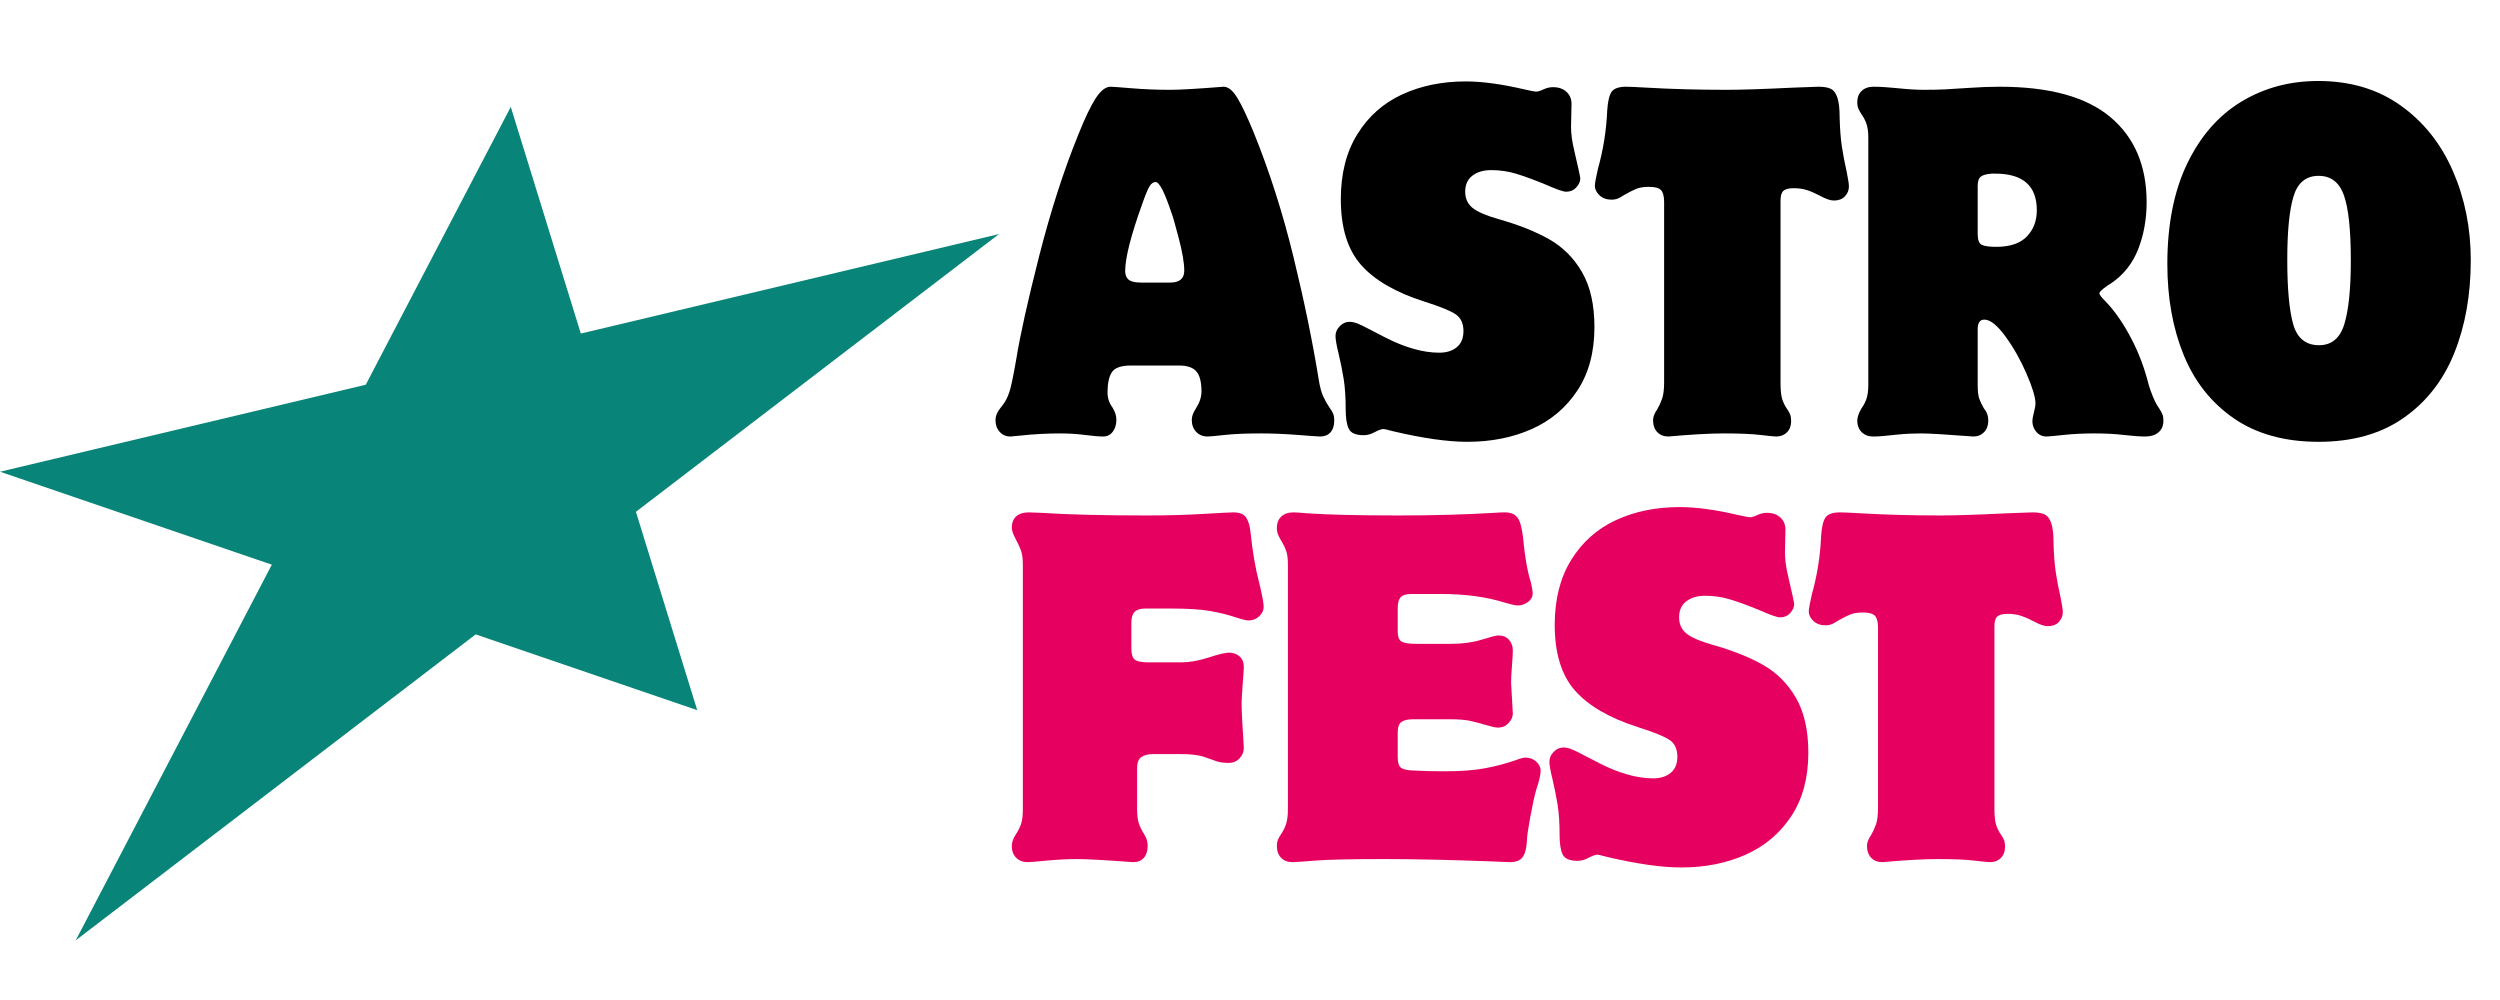 <svg xmlns="http://www.w3.org/2000/svg" xmlns:xlink="http://www.w3.org/1999/xlink" width="1080" zoomAndPan="magnify" viewBox="0 0 810 324" height="432" preserveAspectRatio="xMidYMid meet" version="1.0"><defs><g/><clipPath id="e66cd46d29"><path d="M 0 34.637 L 324 34.637 L 324 304.637 L 0 304.637 Z M 0 34.637 " clip-rule="nonzero"/></clipPath><clipPath id="95633b736b"><path d="M 0.32 3 L 111 3 L 111 117 L 0.32 117 Z M 0.32 3 " clip-rule="nonzero"/></clipPath><clipPath id="365ca6c9d9"><rect x="0" width="483" y="0" height="286"/></clipPath></defs><g clip-path="url(#e66cd46d29)"><path fill="#088478" d="M 206.035 165.824 L 323.676 75.832 L 188.184 108.07 L 165.488 34.637 L 118.504 124.648 L 0.012 152.84 L 88.07 182.957 L 24.539 304.668 L 154.117 205.543 L 225.902 230.094 Z M 206.035 165.824 " fill-opacity="1" fill-rule="nonzero"/></g><g transform="matrix(1, 0, 0, 1, 322, 25)"><g clip-path="url(#365ca6c9d9)"><g clip-path="url(#95633b736b)"><g fill="#000000" fill-opacity="1"><g transform="translate(1.684, 115.428)"><g><path d="M 25.719 -96.891 C 27.812 -102.129 29.664 -106.008 31.281 -108.531 C 32.906 -111.062 34.531 -112.328 36.156 -112.328 C 36.727 -112.328 39.016 -112.16 43.016 -111.828 C 47.016 -111.492 51.16 -111.328 55.453 -111.328 C 58.586 -111.328 64.348 -111.66 72.734 -112.328 C 74.266 -112.328 75.766 -111.109 77.234 -108.672 C 78.711 -106.242 80.5 -102.457 82.594 -97.312 C 87.645 -84.832 91.91 -71.473 95.391 -57.234 C 98.867 -42.992 101.609 -29.68 103.609 -17.297 C 103.984 -15.004 104.457 -13.238 105.031 -12 C 105.602 -10.758 106.27 -9.57 107.031 -8.438 C 107.602 -7.664 108.008 -6.992 108.25 -6.422 C 108.488 -5.859 108.609 -5.098 108.609 -4.141 C 108.609 -2.523 108.203 -1.266 107.391 -0.359 C 106.578 0.547 105.457 1 104.031 1 C 103.562 1 101.18 0.832 96.891 0.5 C 92.598 0.164 88.598 0 84.891 0 C 80.023 0 76.094 0.164 73.094 0.5 C 70.094 0.832 68.258 1 67.594 1 C 66.07 1 64.832 0.5 63.875 -0.5 C 62.926 -1.5 62.453 -2.812 62.453 -4.438 C 62.453 -5.477 62.879 -6.664 63.734 -8 C 64.973 -9.906 65.594 -11.766 65.594 -13.578 C 65.594 -16.629 65.047 -18.797 63.953 -20.078 C 62.859 -21.359 60.977 -22 58.312 -22 L 42.734 -22 C 39.586 -22 37.535 -21.285 36.578 -19.859 C 35.629 -18.43 35.156 -16.242 35.156 -13.297 C 35.156 -11.484 35.68 -9.863 36.734 -8.438 C 36.828 -8.332 37.062 -7.875 37.438 -7.062 C 37.82 -6.258 38.016 -5.332 38.016 -4.281 C 38.016 -2.852 37.629 -1.613 36.859 -0.562 C 36.098 0.477 35.051 1 33.719 1 C 32.383 1 30.43 0.832 27.859 0.5 C 25.297 0.164 22.582 0 19.719 0 C 15.531 0 11.195 0.238 6.719 0.719 L 3.719 1 C 2.289 1 1.125 0.5 0.219 -0.5 C -0.688 -1.5 -1.141 -2.758 -1.141 -4.281 C -1.141 -5.051 -0.973 -5.789 -0.641 -6.5 C -0.305 -7.219 0.43 -8.289 1.578 -9.719 C 2.242 -10.664 2.836 -11.898 3.359 -13.422 C 3.879 -14.953 4.617 -18.484 5.578 -24.016 C 6.816 -31.723 9.289 -42.863 13 -57.438 C 16.719 -72.02 20.957 -85.172 25.719 -96.891 Z M 46.438 -74.453 C 42.727 -64.16 40.875 -56.875 40.875 -52.594 C 40.875 -51.352 41.254 -50.422 42.016 -49.797 C 42.773 -49.18 44.109 -48.875 46.016 -48.875 L 55.453 -48.875 C 58.492 -48.875 60.016 -50.16 60.016 -52.734 C 60.016 -55.211 59.422 -58.711 58.234 -63.234 C 57.047 -67.766 56.305 -70.363 56.016 -71.031 C 53.734 -77.977 51.973 -81.453 50.734 -81.453 C 49.973 -81.453 49.305 -80.973 48.734 -80.016 C 48.16 -79.066 47.395 -77.211 46.438 -74.453 Z M 46.438 -74.453 "/></g></g></g></g><g fill="#000000" fill-opacity="1"><g transform="translate(109.284, 115.428)"><g><path d="M 43.594 -114.047 C 48.926 -114.047 55.258 -113.188 62.594 -111.469 C 64.688 -110.988 65.973 -110.75 66.453 -110.75 C 67.023 -110.75 67.812 -110.988 68.812 -111.469 C 69.812 -111.945 70.832 -112.188 71.875 -112.188 C 73.688 -112.188 75.141 -111.688 76.234 -110.688 C 77.336 -109.688 77.891 -108.375 77.891 -106.75 L 77.734 -99.312 C 77.734 -97.125 78.066 -94.625 78.734 -91.812 C 79.398 -89 79.898 -86.805 80.234 -85.234 C 80.566 -83.672 80.734 -82.789 80.734 -82.594 C 80.734 -81.645 80.305 -80.691 79.453 -79.734 C 78.598 -78.785 77.504 -78.312 76.172 -78.312 C 75.211 -78.312 73.02 -79.07 69.594 -80.594 C 65.875 -82.125 62.703 -83.289 60.078 -84.094 C 57.461 -84.906 54.727 -85.312 51.875 -85.312 C 49.395 -85.312 47.367 -84.719 45.797 -83.531 C 44.223 -82.344 43.438 -80.602 43.438 -78.312 C 43.438 -76.125 44.223 -74.383 45.797 -73.094 C 47.367 -71.812 50.156 -70.598 54.156 -69.453 C 60.633 -67.641 66.113 -65.469 70.594 -62.938 C 75.07 -60.414 78.645 -56.844 81.312 -52.219 C 83.977 -47.602 85.312 -41.676 85.312 -34.438 C 85.312 -26.344 83.477 -19.508 79.812 -13.938 C 76.145 -8.363 71.211 -4.191 65.016 -1.422 C 58.828 1.336 51.875 2.719 44.156 2.719 C 37.77 2.719 29.719 1.57 20 -0.719 C 18.289 -1.188 17.289 -1.422 17 -1.422 C 16.332 -1.422 15.379 -1.086 14.141 -0.422 C 12.91 0.242 11.723 0.578 10.578 0.578 C 8.004 0.578 6.383 -0.113 5.719 -1.5 C 5.051 -2.883 4.719 -4.957 4.719 -7.719 C 4.719 -11.625 4.504 -14.91 4.078 -17.578 C 3.648 -20.242 3.098 -23.004 2.422 -25.859 C 1.754 -28.535 1.422 -30.441 1.422 -31.578 C 1.422 -32.723 1.875 -33.77 2.781 -34.719 C 3.688 -35.676 4.758 -36.156 6 -36.156 C 6.852 -36.156 7.781 -35.941 8.781 -35.516 C 9.789 -35.086 10.91 -34.539 12.141 -33.875 C 12.91 -33.488 14.77 -32.531 17.719 -31 C 20.676 -29.477 23.629 -28.289 26.578 -27.438 C 29.535 -26.582 32.348 -26.156 35.016 -26.156 C 37.391 -26.156 39.289 -26.75 40.719 -27.938 C 42.156 -29.125 42.875 -30.863 42.875 -33.156 C 42.875 -35.633 42.039 -37.441 40.375 -38.578 C 38.707 -39.723 35.301 -41.109 30.156 -42.734 C 20.914 -45.68 14.102 -49.629 9.719 -54.578 C 5.332 -59.535 3.141 -66.641 3.141 -75.891 C 3.141 -84.172 4.926 -91.191 8.5 -96.953 C 12.07 -102.723 16.906 -107.016 23 -109.828 C 29.102 -112.641 35.969 -114.047 43.594 -114.047 Z M 43.594 -114.047 "/></g></g></g><g fill="#000000" fill-opacity="1"><g transform="translate(195.736, 115.428)"><g><path d="M 9.141 -112.328 C 10.191 -112.328 12.43 -112.227 15.859 -112.031 C 23.766 -111.562 32.391 -111.328 41.734 -111.328 C 46.492 -111.328 53.641 -111.562 63.172 -112.031 L 71.453 -112.328 C 73.266 -112.328 74.625 -112.086 75.531 -111.609 C 76.438 -111.129 77.125 -110.176 77.594 -108.75 C 78.07 -107.32 78.312 -105.129 78.312 -102.172 C 78.406 -98.648 78.641 -95.602 79.016 -93.031 C 79.398 -90.457 79.926 -87.695 80.594 -84.75 C 81.07 -82.363 81.312 -80.789 81.312 -80.031 C 81.312 -78.789 80.879 -77.719 80.016 -76.812 C 79.16 -75.906 77.973 -75.453 76.453 -75.453 C 75.305 -75.453 73.781 -75.977 71.875 -77.031 C 70.445 -77.789 69.086 -78.383 67.797 -78.812 C 66.516 -79.238 65.066 -79.453 63.453 -79.453 C 61.828 -79.453 60.703 -79.164 60.078 -78.594 C 59.461 -78.02 59.156 -76.973 59.156 -75.453 L 59.156 -16.297 C 59.156 -13.91 59.348 -12.145 59.734 -11 C 60.117 -9.852 60.645 -8.805 61.312 -7.859 C 61.781 -7.191 62.109 -6.594 62.297 -6.062 C 62.492 -5.539 62.594 -4.852 62.594 -4 C 62.594 -2.477 62.141 -1.266 61.234 -0.359 C 60.328 0.547 59.16 1 57.734 1 C 57.16 1 55.469 0.832 52.656 0.5 C 49.844 0.164 45.914 0 40.875 0 C 36.301 0 30.297 0.332 22.859 1 C 21.336 1 20.125 0.523 19.219 -0.422 C 18.312 -1.379 17.859 -2.664 17.859 -4.281 C 17.859 -5.332 18.289 -6.477 19.156 -7.719 C 19.82 -8.863 20.367 -10.051 20.797 -11.281 C 21.223 -12.52 21.438 -14.285 21.438 -16.578 L 21.438 -75.031 C 21.438 -76.832 21.102 -78.094 20.438 -78.812 C 19.77 -79.531 18.484 -79.891 16.578 -79.891 C 14.859 -79.891 13.473 -79.672 12.422 -79.234 C 11.379 -78.805 10.191 -78.211 8.859 -77.453 C 8.672 -77.359 8.145 -77.047 7.281 -76.516 C 6.426 -75.992 5.477 -75.734 4.438 -75.734 C 2.812 -75.734 1.5 -76.207 0.5 -77.156 C -0.5 -78.113 -1 -79.117 -1 -80.172 C -1 -81.023 -0.664 -82.883 0 -85.75 C 1.719 -91.844 2.719 -98.129 3 -104.609 C 3.188 -107.555 3.66 -109.578 4.422 -110.672 C 5.191 -111.773 6.766 -112.328 9.141 -112.328 Z M 9.141 -112.328 "/></g></g></g><g fill="#000000" fill-opacity="1"><g transform="translate(275.615, 115.428)"><g><path d="M 9.438 -112.328 C 11.531 -112.328 14.195 -112.16 17.438 -111.828 C 20.676 -111.492 23.438 -111.328 25.719 -111.328 C 28.289 -111.328 30.551 -111.375 32.5 -111.469 C 34.457 -111.562 37.148 -111.727 40.578 -111.969 C 44.016 -112.207 47.254 -112.328 50.297 -112.328 C 66.398 -112.328 78.359 -109.039 86.172 -102.469 C 93.984 -95.895 97.891 -86.703 97.891 -74.891 C 97.891 -69.453 96.984 -64.398 95.172 -59.734 C 93.359 -55.066 90.406 -51.352 86.312 -48.594 C 85.738 -48.301 84.973 -47.773 84.016 -47.016 C 83.066 -46.254 82.594 -45.727 82.594 -45.438 C 82.594 -45.156 82.785 -44.773 83.172 -44.297 C 83.555 -43.828 84.176 -43.16 85.031 -42.297 C 87.789 -39.348 90.41 -35.516 92.891 -30.797 C 95.367 -26.078 97.273 -21.004 98.609 -15.578 C 98.891 -14.617 99.336 -13.379 99.953 -11.859 C 100.578 -10.336 101.27 -9.051 102.031 -8 C 102.508 -7.238 102.844 -6.617 103.031 -6.141 C 103.227 -5.672 103.328 -5.004 103.328 -4.141 C 103.328 -2.523 102.801 -1.266 101.75 -0.359 C 100.695 0.547 99.27 1 97.469 1 C 95.656 1 93.344 0.832 90.531 0.5 C 87.719 0.164 84.504 0 80.891 0 C 77.359 0 74.047 0.164 70.953 0.5 C 67.859 0.832 66.023 1 65.453 1 C 64.117 1 63.02 0.5 62.156 -0.5 C 61.301 -1.5 60.875 -2.664 60.875 -4 C 60.875 -4.57 61.039 -5.5 61.375 -6.781 C 61.707 -8.07 61.875 -9.051 61.875 -9.719 C 61.875 -11.719 60.895 -14.957 58.938 -19.438 C 56.988 -23.914 54.703 -27.941 52.078 -31.516 C 49.461 -35.086 47.203 -36.875 45.297 -36.875 C 43.867 -36.875 43.156 -35.82 43.156 -33.719 L 43.156 -15.719 C 43.156 -13.719 43.32 -12.238 43.656 -11.281 C 43.988 -10.332 44.488 -9.285 45.156 -8.141 C 46.113 -7.004 46.594 -5.672 46.594 -4.141 C 46.594 -2.617 46.141 -1.379 45.234 -0.422 C 44.328 0.523 43.16 1 41.734 1 C 33.055 0.332 27.383 0 24.719 0 C 22.145 0 19.691 0.117 17.359 0.359 C 15.023 0.598 13.359 0.766 12.359 0.859 C 11.359 0.953 10.332 1 9.281 1 C 7.758 1 6.52 0.523 5.562 -0.422 C 4.613 -1.379 4.141 -2.617 4.141 -4.141 C 4.141 -5.191 4.57 -6.477 5.438 -8 C 6.195 -9.051 6.766 -10.145 7.141 -11.281 C 7.523 -12.426 7.719 -13.906 7.719 -15.719 L 7.719 -95.609 C 7.719 -97.609 7.523 -99.156 7.141 -100.25 C 6.766 -101.344 6.242 -102.367 5.578 -103.328 C 5.191 -103.891 4.852 -104.477 4.562 -105.094 C 4.281 -105.719 4.141 -106.461 4.141 -107.328 C 4.141 -108.848 4.613 -110.062 5.562 -110.969 C 6.52 -111.875 7.812 -112.328 9.438 -112.328 Z M 43.156 -80.172 L 43.156 -64.594 C 43.156 -62.688 43.609 -61.52 44.516 -61.094 C 45.422 -60.664 46.969 -60.453 49.156 -60.453 C 53.633 -60.453 56.945 -61.57 59.094 -63.812 C 61.238 -66.051 62.312 -68.883 62.312 -72.312 C 62.312 -80.219 57.832 -84.172 48.875 -84.172 L 47.875 -84.172 C 46.156 -84.078 44.938 -83.766 44.219 -83.234 C 43.508 -82.711 43.156 -81.691 43.156 -80.172 Z M 43.156 -80.172 "/></g></g></g><g fill="#000000" fill-opacity="1"><g transform="translate(377.499, 115.428)"><g><path d="M 51.594 -114.188 C 61.977 -114.188 70.883 -111.539 78.312 -106.25 C 85.738 -100.957 91.379 -93.879 95.234 -85.016 C 99.098 -76.16 101.031 -66.539 101.031 -56.156 C 101.031 -44.914 99.242 -34.863 95.672 -26 C 92.098 -17.145 86.617 -10.145 79.234 -5 C 71.859 0.145 62.691 2.719 51.734 2.719 C 40.773 2.719 31.629 0.191 24.297 -4.859 C 16.961 -9.91 11.531 -16.77 8 -25.438 C 4.477 -34.102 2.719 -43.914 2.719 -54.875 C 2.719 -67.645 4.859 -78.484 9.141 -87.391 C 13.43 -96.297 19.27 -102.988 26.656 -107.469 C 34.039 -111.945 42.352 -114.188 51.594 -114.188 Z M 41.578 -56.312 C 41.578 -46.875 42.219 -39.891 43.5 -35.359 C 44.789 -30.836 47.582 -28.578 51.875 -28.578 C 55.969 -28.578 58.707 -30.883 60.094 -35.5 C 61.477 -40.125 62.172 -46.961 62.172 -56.016 C 62.172 -65.828 61.43 -72.852 59.953 -77.094 C 58.473 -81.332 55.734 -83.453 51.734 -83.453 C 47.641 -83.453 44.922 -81.211 43.578 -76.734 C 42.242 -72.266 41.578 -65.457 41.578 -56.312 Z M 41.578 -56.312 "/></g></g></g><g fill="#e60160" fill-opacity="1"><g transform="translate(1.684, 253.339)"><g><path d="M 9.719 -112.328 L 13.578 -112.188 C 22.148 -111.613 33.535 -111.328 47.734 -111.328 C 54.398 -111.328 60.539 -111.492 66.156 -111.828 C 71.781 -112.16 75.023 -112.328 75.891 -112.328 C 77.984 -112.328 79.383 -111.754 80.094 -110.609 C 80.812 -109.461 81.266 -107.984 81.453 -106.172 C 82.117 -99.703 83.07 -94.129 84.312 -89.453 C 85.27 -85.453 85.75 -82.883 85.75 -81.75 C 85.75 -80.602 85.27 -79.578 84.312 -78.672 C 83.363 -77.766 82.223 -77.312 80.891 -77.312 C 80.117 -77.312 78.734 -77.645 76.734 -78.312 C 74.16 -79.164 71.375 -79.852 68.375 -80.375 C 65.375 -80.906 61.16 -81.172 55.734 -81.172 L 47.438 -81.172 C 45.82 -81.172 44.656 -80.812 43.938 -80.094 C 43.227 -79.383 42.875 -78.219 42.875 -76.594 L 42.875 -68.312 C 42.875 -66.406 43.254 -65.164 44.016 -64.594 C 44.773 -64.02 46.25 -63.734 48.438 -63.734 L 59.016 -63.734 C 61.68 -63.734 64.633 -64.254 67.875 -65.297 C 71.113 -66.348 73.305 -66.875 74.453 -66.875 C 75.879 -66.875 77.047 -66.469 77.953 -65.656 C 78.859 -64.852 79.312 -63.738 79.312 -62.312 C 79.312 -61.738 79.191 -59.852 78.953 -56.656 C 78.711 -53.469 78.594 -51.398 78.594 -50.453 C 78.594 -48.254 78.832 -43.441 79.312 -36.016 C 79.312 -34.773 78.859 -33.656 77.953 -32.656 C 77.047 -31.656 75.832 -31.156 74.312 -31.156 C 72.883 -31.156 71.645 -31.32 70.594 -31.656 C 69.551 -31.988 68.191 -32.461 66.516 -33.078 C 64.848 -33.703 62.207 -34.016 58.594 -34.016 L 50.016 -34.016 C 48.297 -34.016 46.984 -33.68 46.078 -33.016 C 45.18 -32.348 44.734 -31.156 44.734 -29.438 L 44.734 -16.297 C 44.734 -14.297 44.922 -12.723 45.297 -11.578 C 45.68 -10.43 46.254 -9.258 47.016 -8.062 C 47.773 -6.875 48.156 -5.613 48.156 -4.281 C 48.156 -2.664 47.75 -1.379 46.938 -0.422 C 46.133 0.523 44.969 1 43.438 1 C 34.395 0.332 28.395 0 25.438 0 C 22.195 0 18.863 0.164 15.438 0.5 C 12.008 0.832 9.957 1 9.281 1 C 7.758 1 6.52 0.523 5.562 -0.422 C 4.613 -1.379 4.141 -2.617 4.141 -4.141 C 4.141 -5.379 4.547 -6.617 5.359 -7.859 C 6.172 -9.098 6.766 -10.266 7.141 -11.359 C 7.523 -12.453 7.719 -14.047 7.719 -16.141 L 7.719 -95.312 C 7.719 -97.312 7.523 -98.836 7.141 -99.891 C 6.766 -100.941 6.172 -102.227 5.359 -103.75 C 4.547 -105.27 4.141 -106.461 4.141 -107.328 C 4.141 -108.941 4.613 -110.176 5.562 -111.031 C 6.52 -111.895 7.906 -112.328 9.719 -112.328 Z M 9.719 -112.328 "/></g></g></g><g fill="#e60160" fill-opacity="1"><g transform="translate(87.564, 253.339)"><g><path d="M 9.578 -112.328 C 10.242 -112.328 11.719 -112.227 14 -112.031 C 20.676 -111.562 30.539 -111.328 43.594 -111.328 C 54.633 -111.328 65.016 -111.613 74.734 -112.188 C 75.785 -112.281 76.883 -112.328 78.031 -112.328 C 79.832 -112.328 81.16 -111.801 82.016 -110.75 C 82.879 -109.707 83.504 -107.566 83.891 -104.328 C 84.461 -98.035 85.316 -93.129 86.453 -89.609 C 86.836 -87.891 87.031 -86.742 87.031 -86.172 C 87.031 -85.023 86.531 -84.07 85.531 -83.312 C 84.531 -82.551 83.41 -82.172 82.172 -82.172 C 81.598 -82.172 80.906 -82.289 80.094 -82.531 C 79.289 -82.77 78.648 -82.938 78.172 -83.031 C 72.172 -84.938 65.219 -85.891 57.312 -85.891 L 47.875 -85.891 C 46.062 -85.891 44.844 -85.531 44.219 -84.812 C 43.602 -84.102 43.297 -82.938 43.297 -81.312 L 43.297 -73.734 C 43.297 -72.023 43.723 -70.93 44.578 -70.453 C 45.441 -69.973 47.016 -69.734 49.297 -69.734 L 60.594 -69.734 C 64.312 -69.734 67.625 -70.188 70.531 -71.094 C 73.438 -72 75.223 -72.453 75.891 -72.453 C 77.41 -72.453 78.57 -71.973 79.375 -71.016 C 80.188 -70.066 80.594 -68.926 80.594 -67.594 C 80.594 -66.645 80.5 -64.977 80.312 -62.594 C 80.125 -60.207 80.031 -58.395 80.031 -57.156 L 80.594 -47.156 C 80.594 -46.113 80.141 -45.094 79.234 -44.094 C 78.336 -43.094 77.172 -42.594 75.734 -42.594 C 75.066 -42.594 73.781 -42.875 71.875 -43.438 C 69.977 -44.008 68.242 -44.461 66.672 -44.797 C 65.098 -45.129 62.977 -45.297 60.312 -45.297 L 48.297 -45.297 C 46.586 -45.297 45.328 -45.008 44.516 -44.438 C 43.703 -43.875 43.297 -42.734 43.297 -41.016 L 43.297 -33.016 C 43.297 -31.297 43.629 -30.172 44.297 -29.641 C 44.961 -29.117 46.156 -28.812 47.875 -28.719 C 51.301 -28.531 54.781 -28.438 58.312 -28.438 C 63.738 -28.438 68.191 -28.77 71.672 -29.438 C 75.148 -30.102 78.41 -30.961 81.453 -32.016 C 82.879 -32.586 83.977 -32.875 84.75 -32.875 C 86.082 -32.875 87.223 -32.441 88.172 -31.578 C 89.129 -30.723 89.609 -29.723 89.609 -28.578 C 89.609 -27.336 89.129 -25.289 88.172 -22.438 C 87.598 -20.438 86.953 -17.484 86.234 -13.578 C 85.523 -9.672 85.172 -7.191 85.172 -6.141 C 85.078 -3.766 84.648 -1.977 83.891 -0.781 C 83.129 0.406 81.695 1 79.594 1 L 72.734 0.719 C 59.68 0.238 48.441 0 39.016 0 C 28.148 0 20.645 0.164 16.5 0.5 C 12.363 0.832 9.957 1 9.281 1 C 7.664 1 6.406 0.523 5.5 -0.422 C 4.594 -1.379 4.141 -2.664 4.141 -4.281 C 4.141 -5.051 4.258 -5.719 4.5 -6.281 C 4.738 -6.852 5.145 -7.566 5.719 -8.422 C 6.289 -9.285 6.766 -10.285 7.141 -11.422 C 7.523 -12.566 7.719 -14.191 7.719 -16.297 L 7.719 -95.312 C 7.719 -97.312 7.523 -98.836 7.141 -99.891 C 6.766 -100.941 6.312 -101.895 5.781 -102.75 C 5.258 -103.602 4.852 -104.363 4.562 -105.031 C 4.281 -105.695 4.141 -106.461 4.141 -107.328 C 4.141 -108.848 4.613 -110.062 5.562 -110.969 C 6.52 -111.875 7.859 -112.328 9.578 -112.328 Z M 9.578 -112.328 "/></g></g></g><g fill="#e60160" fill-opacity="1"><g transform="translate(178.588, 253.339)"><g><path d="M 43.594 -114.047 C 48.926 -114.047 55.258 -113.188 62.594 -111.469 C 64.688 -110.988 65.973 -110.75 66.453 -110.75 C 67.023 -110.75 67.812 -110.988 68.812 -111.469 C 69.812 -111.945 70.832 -112.188 71.875 -112.188 C 73.688 -112.188 75.141 -111.688 76.234 -110.688 C 77.336 -109.688 77.891 -108.375 77.891 -106.75 L 77.734 -99.312 C 77.734 -97.125 78.066 -94.625 78.734 -91.812 C 79.398 -89 79.898 -86.805 80.234 -85.234 C 80.566 -83.672 80.734 -82.789 80.734 -82.594 C 80.734 -81.645 80.305 -80.691 79.453 -79.734 C 78.598 -78.785 77.504 -78.312 76.172 -78.312 C 75.211 -78.312 73.02 -79.07 69.594 -80.594 C 65.875 -82.125 62.703 -83.289 60.078 -84.094 C 57.461 -84.906 54.727 -85.312 51.875 -85.312 C 49.395 -85.312 47.367 -84.719 45.797 -83.531 C 44.223 -82.344 43.438 -80.602 43.438 -78.312 C 43.438 -76.125 44.223 -74.383 45.797 -73.094 C 47.367 -71.812 50.156 -70.598 54.156 -69.453 C 60.633 -67.641 66.113 -65.469 70.594 -62.938 C 75.07 -60.414 78.645 -56.844 81.312 -52.219 C 83.977 -47.602 85.312 -41.676 85.312 -34.438 C 85.312 -26.344 83.477 -19.508 79.812 -13.938 C 76.145 -8.363 71.211 -4.191 65.016 -1.422 C 58.828 1.336 51.875 2.719 44.156 2.719 C 37.77 2.719 29.719 1.57 20 -0.719 C 18.289 -1.188 17.289 -1.422 17 -1.422 C 16.332 -1.422 15.379 -1.086 14.141 -0.422 C 12.91 0.242 11.723 0.578 10.578 0.578 C 8.004 0.578 6.383 -0.113 5.719 -1.5 C 5.051 -2.883 4.719 -4.957 4.719 -7.719 C 4.719 -11.625 4.504 -14.91 4.078 -17.578 C 3.648 -20.242 3.098 -23.004 2.422 -25.859 C 1.754 -28.535 1.422 -30.441 1.422 -31.578 C 1.422 -32.723 1.875 -33.77 2.781 -34.719 C 3.688 -35.676 4.758 -36.156 6 -36.156 C 6.852 -36.156 7.781 -35.941 8.781 -35.516 C 9.789 -35.086 10.91 -34.539 12.141 -33.875 C 12.91 -33.488 14.77 -32.531 17.719 -31 C 20.676 -29.477 23.629 -28.289 26.578 -27.438 C 29.535 -26.582 32.348 -26.156 35.016 -26.156 C 37.391 -26.156 39.289 -26.75 40.719 -27.938 C 42.156 -29.125 42.875 -30.863 42.875 -33.156 C 42.875 -35.633 42.039 -37.441 40.375 -38.578 C 38.707 -39.723 35.301 -41.109 30.156 -42.734 C 20.914 -45.68 14.102 -49.629 9.719 -54.578 C 5.332 -59.535 3.141 -66.641 3.141 -75.891 C 3.141 -84.172 4.926 -91.191 8.5 -96.953 C 12.07 -102.723 16.906 -107.016 23 -109.828 C 29.102 -112.641 35.969 -114.047 43.594 -114.047 Z M 43.594 -114.047 "/></g></g></g><g fill="#e60160" fill-opacity="1"><g transform="translate(265.04, 253.339)"><g><path d="M 9.141 -112.328 C 10.191 -112.328 12.43 -112.227 15.859 -112.031 C 23.766 -111.562 32.391 -111.328 41.734 -111.328 C 46.492 -111.328 53.641 -111.562 63.172 -112.031 L 71.453 -112.328 C 73.266 -112.328 74.625 -112.086 75.531 -111.609 C 76.438 -111.129 77.125 -110.176 77.594 -108.75 C 78.07 -107.32 78.312 -105.129 78.312 -102.172 C 78.406 -98.648 78.641 -95.602 79.016 -93.031 C 79.398 -90.457 79.926 -87.695 80.594 -84.75 C 81.07 -82.363 81.312 -80.789 81.312 -80.031 C 81.312 -78.789 80.879 -77.719 80.016 -76.812 C 79.16 -75.906 77.973 -75.453 76.453 -75.453 C 75.305 -75.453 73.781 -75.977 71.875 -77.031 C 70.445 -77.789 69.086 -78.383 67.797 -78.812 C 66.516 -79.238 65.066 -79.453 63.453 -79.453 C 61.828 -79.453 60.703 -79.164 60.078 -78.594 C 59.461 -78.02 59.156 -76.973 59.156 -75.453 L 59.156 -16.297 C 59.156 -13.91 59.348 -12.145 59.734 -11 C 60.117 -9.852 60.645 -8.805 61.312 -7.859 C 61.781 -7.191 62.109 -6.594 62.297 -6.062 C 62.492 -5.539 62.594 -4.852 62.594 -4 C 62.594 -2.477 62.141 -1.266 61.234 -0.359 C 60.328 0.547 59.16 1 57.734 1 C 57.16 1 55.469 0.832 52.656 0.5 C 49.844 0.164 45.914 0 40.875 0 C 36.301 0 30.297 0.332 22.859 1 C 21.336 1 20.125 0.523 19.219 -0.422 C 18.312 -1.379 17.859 -2.664 17.859 -4.281 C 17.859 -5.332 18.289 -6.477 19.156 -7.719 C 19.82 -8.863 20.367 -10.051 20.797 -11.281 C 21.223 -12.52 21.438 -14.285 21.438 -16.578 L 21.438 -75.031 C 21.438 -76.832 21.102 -78.094 20.438 -78.812 C 19.77 -79.531 18.484 -79.891 16.578 -79.891 C 14.859 -79.891 13.473 -79.672 12.422 -79.234 C 11.379 -78.805 10.191 -78.211 8.859 -77.453 C 8.672 -77.359 8.145 -77.047 7.281 -76.516 C 6.426 -75.992 5.477 -75.734 4.438 -75.734 C 2.812 -75.734 1.5 -76.207 0.5 -77.156 C -0.5 -78.113 -1 -79.117 -1 -80.172 C -1 -81.023 -0.664 -82.883 0 -85.75 C 1.719 -91.844 2.719 -98.129 3 -104.609 C 3.188 -107.555 3.66 -109.578 4.422 -110.672 C 5.191 -111.773 6.766 -112.328 9.141 -112.328 Z M 9.141 -112.328 "/></g></g></g></g></g></svg>
